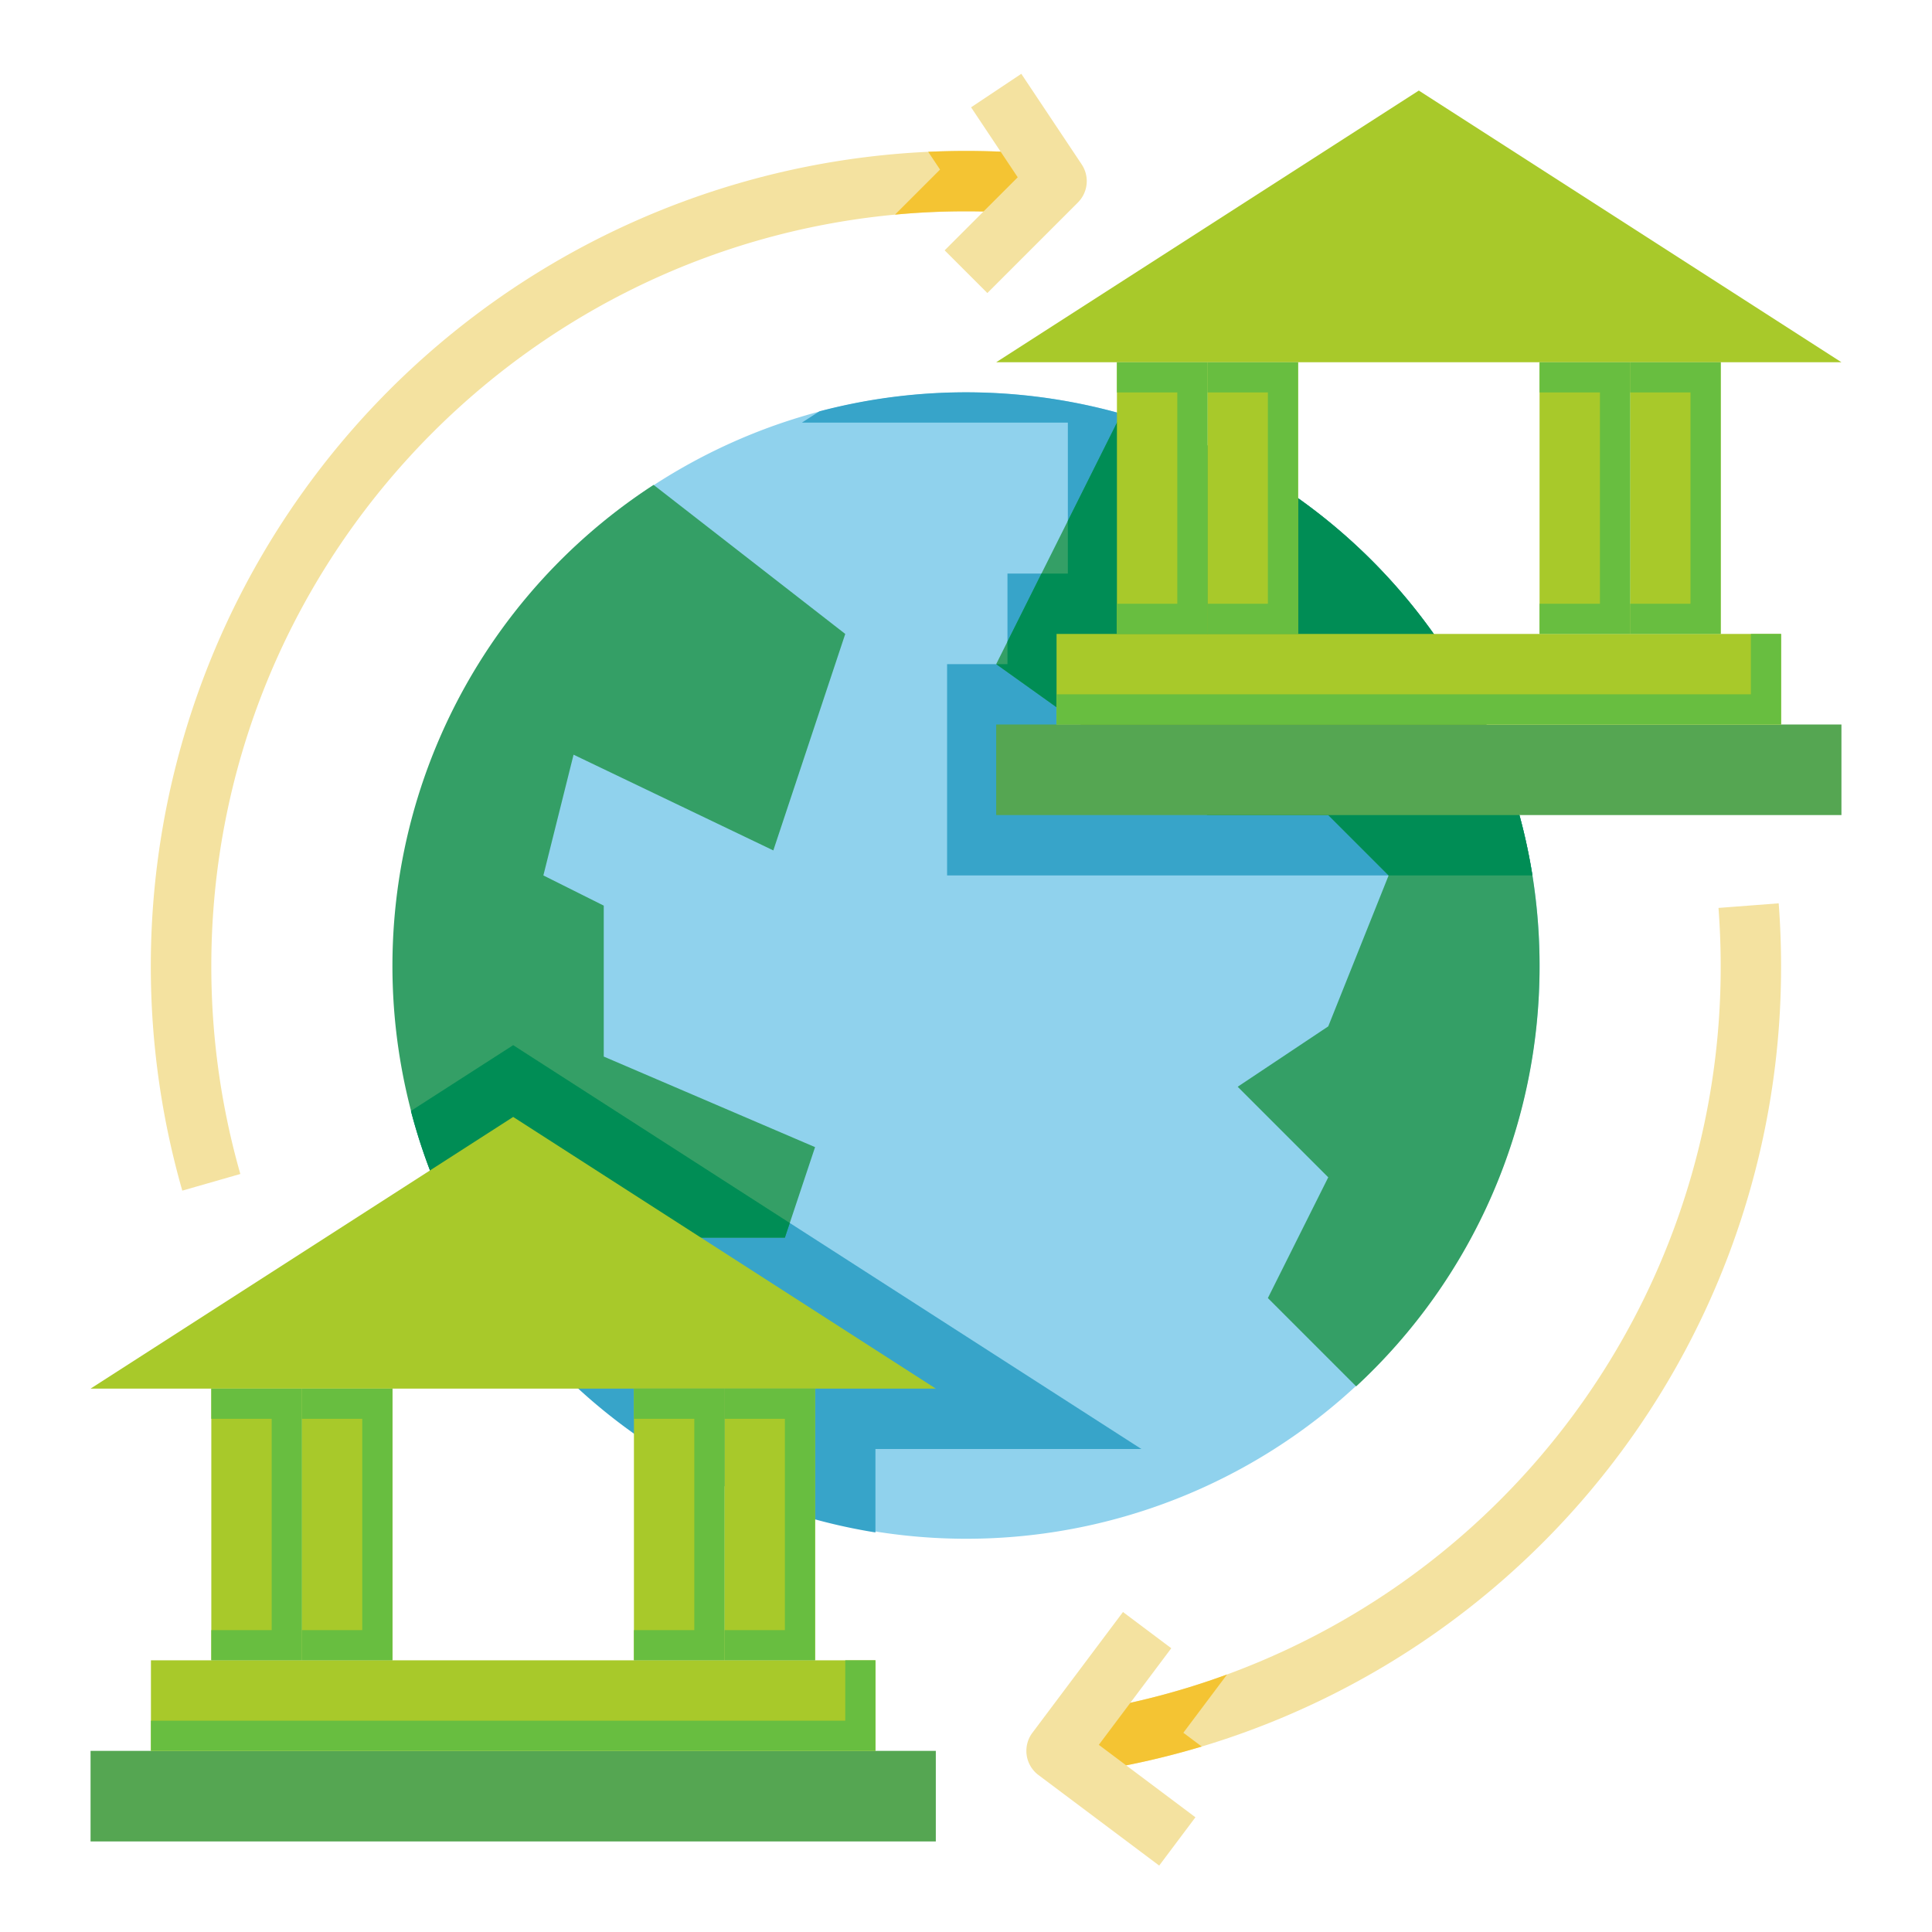 <svg height="512" viewBox="0 0 512 512" width="512" xmlns="http://www.w3.org/2000/svg"><g id="Flat"><path d="m408 256a151.899 151.899 0 1 1 -1.89-24 151.532 151.532 0 0 1 1.89 24z" fill="#90d2ed"/><path d="m302.48 384h-70.48v22.11a152.167 152.167 0 0 1 -123.1-111.71l27.1-17.42z" fill="#37a4c9"/><path d="m282.99 152v-40h-70.48l4.66-3a152.032 152.032 0 0 1 188.94 123h-155.12v-56h16v-24z" fill="#37a4c9"/><path d="m408 256a151.532 151.532 0 0 1 -48.6 111.4l-23.4-23.4 16-32-24-24 24-16 16-40-16-16h-32l-56-40 2.99-5.98 9.01-18.02 6.99-13.97 14.19-28.38a151.899 151.899 0 0 1 110.82 146.35z" fill="#349f66"/><path d="m160 280 56 24-6.7 20.1-1.3 3.9h-48l-13.41 33.51a152.021 152.021 0 0 1 26.62-233.01l50.79 39.5-19.06 57.37-52.94-25.37-8 32 16 8z" fill="#349f66"/><path d="m406.11 232h-38.11l-16-16h-32l-56-40h2.99v-5.98l9.01-18.02h6.99v-13.97l14.19-28.38a152.126 152.126 0 0 1 108.93 122.35z" fill="#008d55"/><path d="m209.3 324.1-1.3 3.9h-48l-13.41 33.51a151.526 151.526 0 0 1 -37.69-67.11l27.1-17.42z" fill="#008d55"/><path d="m24 464h224v24h-224z" fill="#55a652"/><path d="m40 440h192v24h-192z" fill="#a8c92a"/><path d="m224 456h-184v8h192v-24h-8z" fill="#68be40"/><g fill="#a8c92a"><path d="m56 368h24v72h-24z"/><path d="m80 368h24v72h-24z"/><path d="m168 368h24v72h-24z"/><path d="m192 368h24v72h-24z"/><path d="m24 368h224l-112-72z"/></g><path d="m80 368v72h-24v-8h16v-56h-16v-8z" fill="#68be40"/><path d="m104 368v72h-24v-8h16v-56h-16v-8z" fill="#68be40"/><path d="m192 368v72h-24v-8h16v-56h-16v-8z" fill="#68be40"/><path d="m216 368v72h-24v-8h16v-56h-16v-8z" fill="#68be40"/><path d="m264 192h224v24h-224z" fill="#55a652"/><path d="m280 168h192v24h-192z" fill="#a8c92a"/><path d="m464 184h-184v8h192v-24h-8z" fill="#68be40"/><path d="m296 96h24v72h-24z" fill="#a8c92a"/><path d="m320 96h24v72h-24z" fill="#a8c92a"/><path d="m408 96h24v72h-24z" fill="#a8c92a"/><path d="m432 96h24v72h-24z" fill="#a8c92a"/><path d="m264 96h224l-112-72z" fill="#a8c92a"/><path d="m320 96v72h-24v-8h16v-56h-16v-8z" fill="#68be40"/><path d="m344 96v72h-24v-8h16v-56h-16v-8z" fill="#68be40"/><path d="m432 96v72h-24v-8h16v-56h-16v-8z" fill="#68be40"/><path d="m456 96v72h-24v-8h16v-56h-16v-8z" fill="#68be40"/><path d="m280.91 41.42-1.82 15.9a201.79 201.79 0 0 0 -23.09-1.32q-9.525 0-18.82.88c-101.49 9.51-181.18 95.19-181.18 199.12a200.412 200.412 0 0 0 7.69 55.12l-15.38 4.41a216.066 216.066 0 0 1 197.67-275.3q4.995-.225 10.02-.23a219.828 219.828 0 0 1 24.91 1.42z" fill="#f4e2a0"/><path d="m472 256a215.599 215.599 0 0 1 -191.09 214.58l-1.82-15.9a199.577 199.577 0 0 0 176.91-198.68c0-5.13-.2-10.31-.58-15.39l15.95-1.22c.42 5.49.63 11.07.63 16.61z" fill="#f4e2a0"/><path d="m280.91 41.42-1.82 15.9a201.79 201.79 0 0 0 -23.09-1.32q-9.525 0-18.82.88l11.94-11.94-3.14-4.71q4.995-.225 10.02-.23a219.828 219.828 0 0 1 24.91 1.42z" fill="#f4c433"/><path d="m261.657 77.657-11.314-11.313 19.363-19.363-12.362-18.543 13.312-8.875 16 24a8 8 0 0 1 -.999 10.094z" fill="#f4e2a0"/><path d="m313.6 459.2 4.87 3.65a215.655 215.655 0 0 1 -37.56 7.73l-1.82-15.9a198.948 198.948 0 0 0 46.1-10.93z" fill="#f4c433"/><path d="m307.2 494.4-32-24a8 8 0 0 1 -1.601-11.2l24-32 12.801 9.6-19.2 25.6 25.6 19.2z" fill="#f4e2a0"/></g></svg>